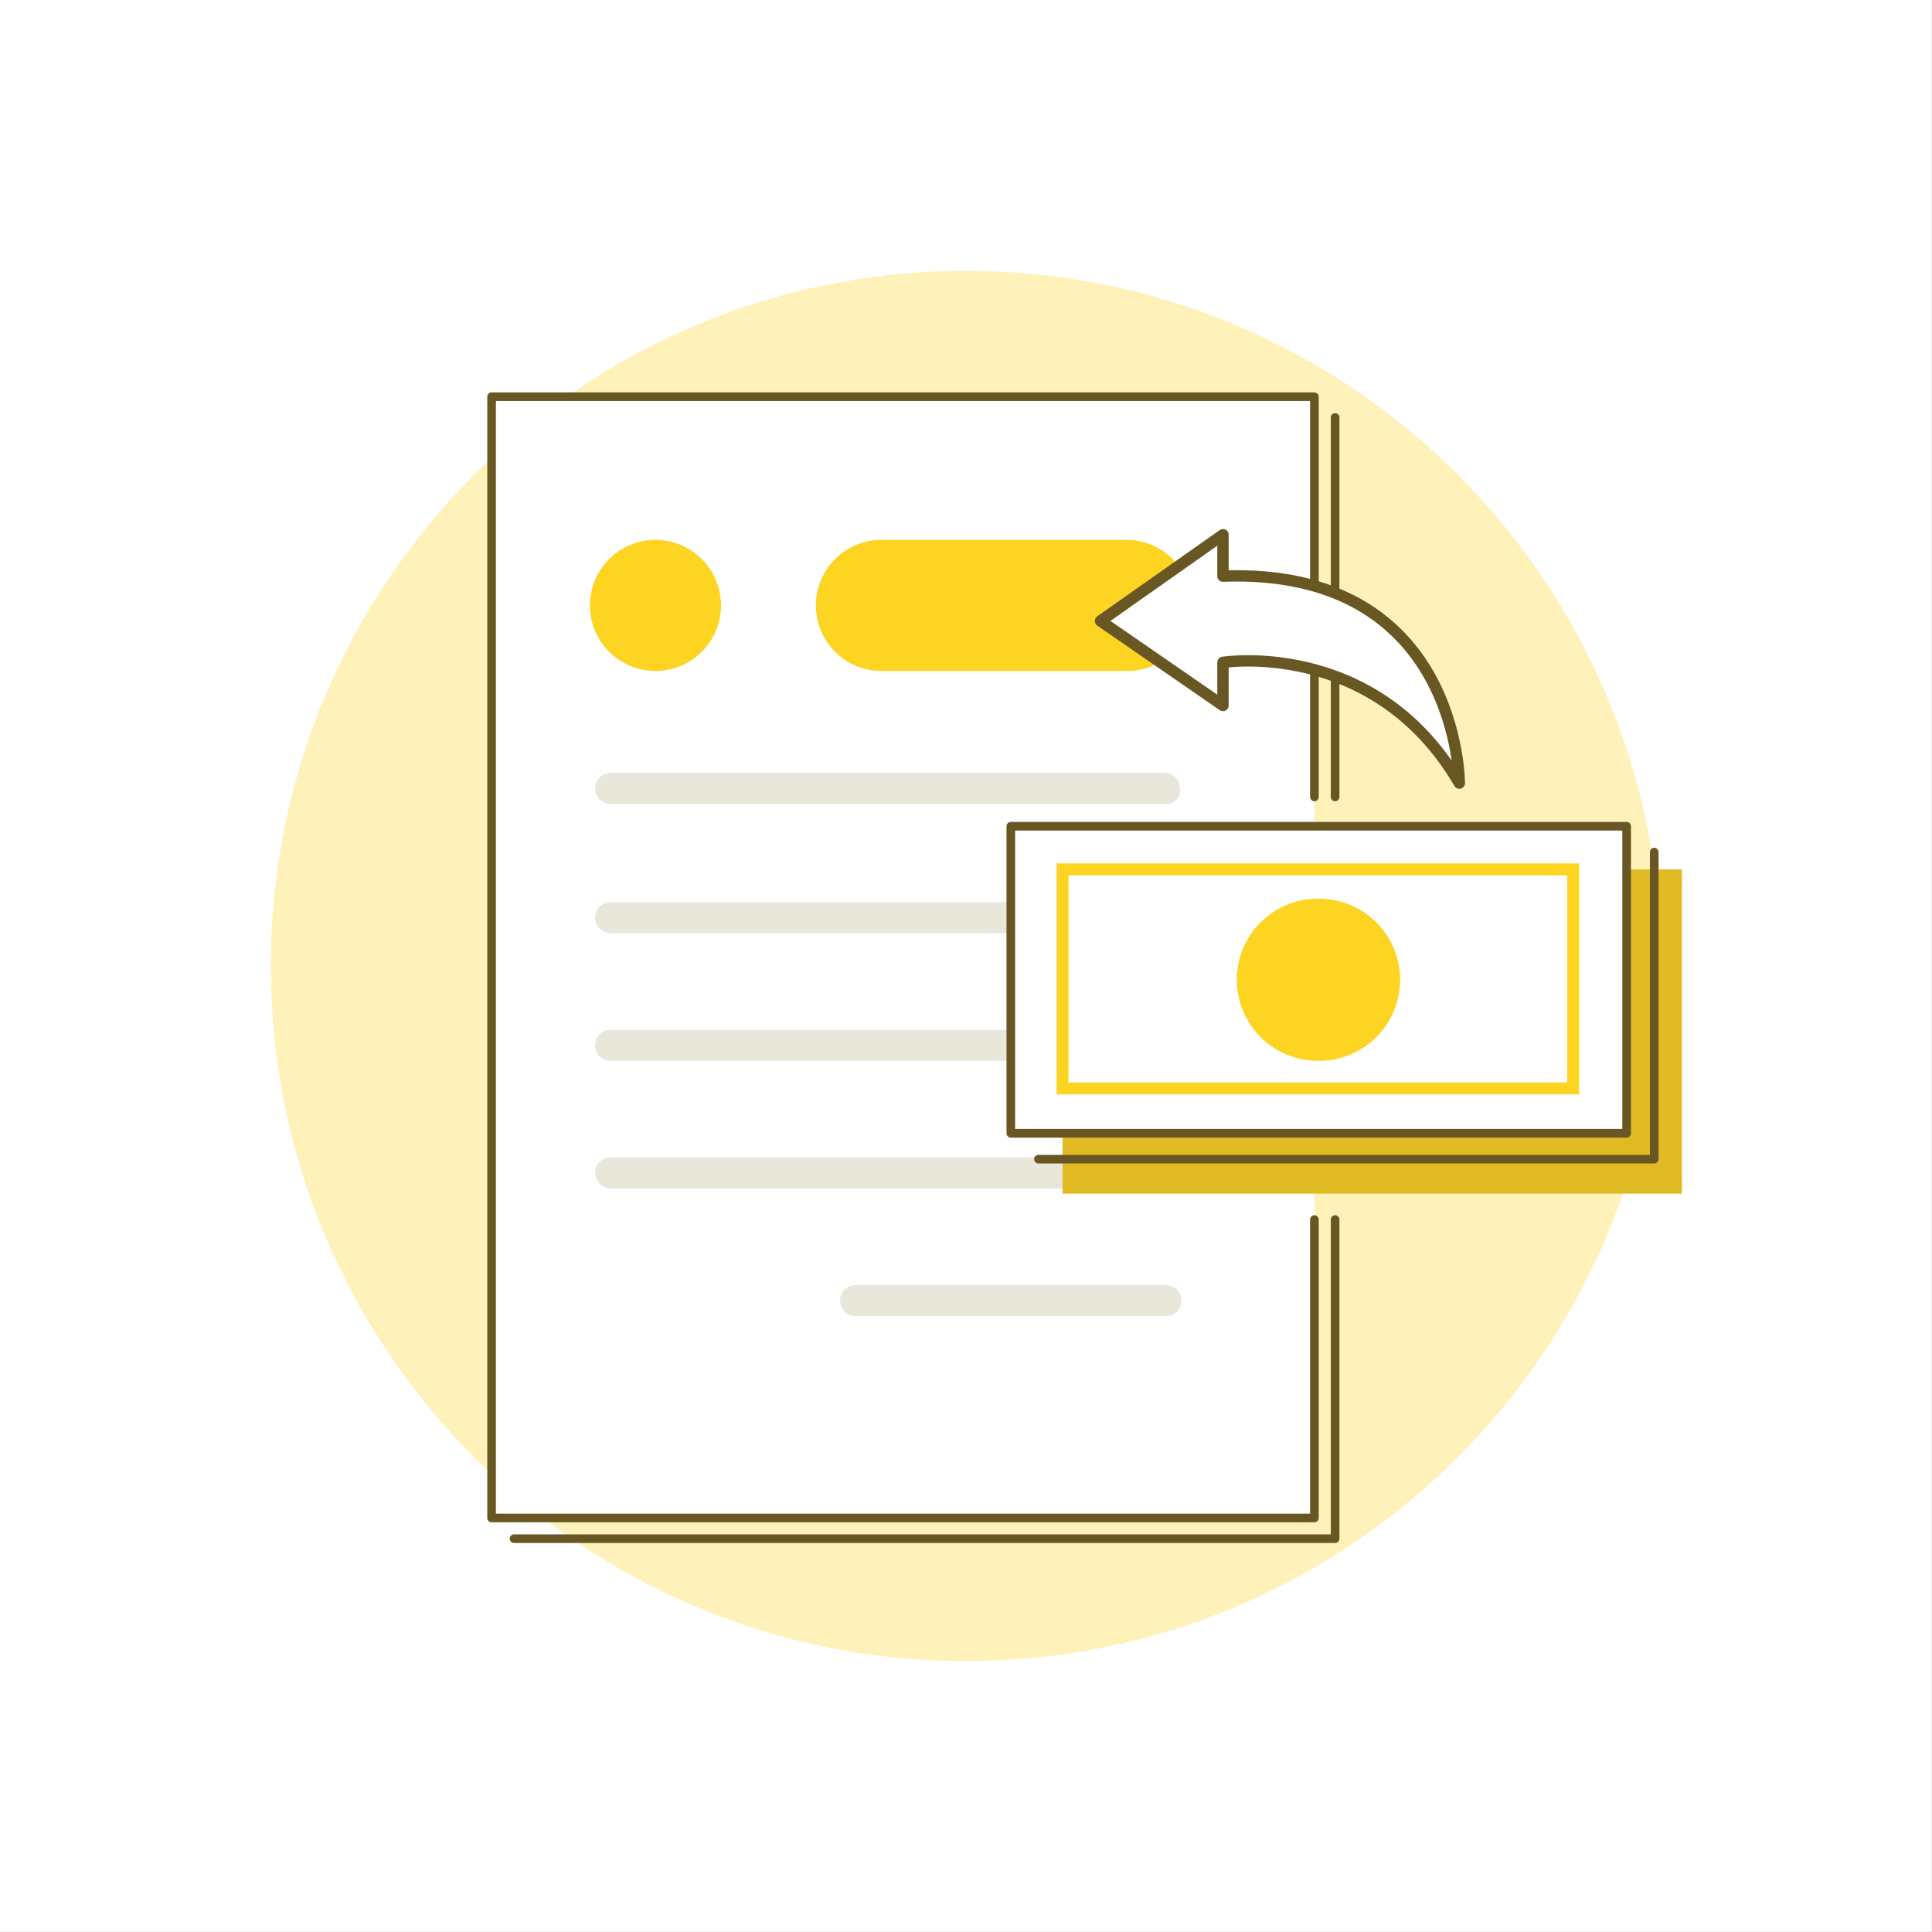 <svg xmlns="http://www.w3.org/2000/svg" xmlns:xlink="http://www.w3.org/1999/xlink" width="112" height="112" viewBox="0 0 112 112">
    <rect x="0" y="0" width="112" height="112" fill="#333333" stroke="none"/>
    <defs>
        <path id="a" d="M0 112h111.996V.004H0z"/>
    </defs>
    <g fill="none" fill-rule="evenodd">
        <path fill="#FFF" d="M0 111.996h111.996V0H0z"/>
        <g transform="translate(0 -.004)">
            <path fill="#FFF1BA" d="M55.998 15.702c22.257 0 40.3 18.043 40.3 40.3 0 22.257-18.043 40.3-40.3 40.3-22.257 0-40.3-18.043-40.3-40.3 0-22.257 18.043-40.3 40.3-40.3"/>
            <path stroke="#685723" stroke-linecap="round" stroke-linejoin="round" stroke-width=".5" d="M77.398 24.202v22M77.398 70.702v18.5h-47.6"/>
            <mask id="b" fill="#fff">
                <use xlink:href="#a"/>
            </mask>
            <path fill="#FFF" d="M28.498 88.002h47.7v-65h-47.7z" mask="url(#b)"/>
            <path fill="#E9E6DA" d="M67.598 46.602h-32.2c-.5 0-.9-.4-.9-.9s.4-.9.9-.9h32.1c.5 0 .9.4.9.9.1.5-.3.9-.8.9M67.598 54.102h-32.2c-.5 0-.9-.4-.9-.9s.4-.9.9-.9h32.1c.5 0 .9.4.9.9.1.5-.3.9-.8.9M67.598 61.502h-32.2c-.5 0-.9-.4-.9-.9s.4-.9.9-.9h32.1c.5 0 .9.4.9.9.1.5-.3.9-.8.9M67.598 68.902h-32.2c-.5 0-.9-.4-.9-.9s.4-.9.9-.9h32.1c.5 0 .9.4.9.9.1.5-.3.9-.8.9M67.598 76.302h-18c-.5 0-.9-.4-.9-.9s.4-.9.9-.9h18c.5 0 .9.4.9.9s-.4.9-.9.9" mask="url(#b)"/>
            <path fill="#FCD421" d="M65.298 38.902h-14.2c-2.1 0-3.8-1.7-3.8-3.8 0-2.1 1.7-3.8 3.8-3.8h14.2c2.1 0 3.8 1.7 3.8 3.8.1 2.1-1.6 3.8-3.8 3.8M37.998 31.302a3.8 3.8 0 1 1 .001 7.6 3.8 3.8 0 0 1 0-7.6" mask="url(#b)"/>
            <path stroke="#685723" stroke-linecap="round" stroke-linejoin="round" stroke-width=".5" d="M76.198 70.702v17.3h-47.7v-65h47.7v23.2" mask="url(#b)"/>
            <path fill="#E0BA23" d="M61.598 69.202h35.9v-18.8h-35.9z" mask="url(#b)"/>
            <path stroke="#685723" stroke-linecap="round" stroke-linejoin="round" stroke-width=".5" d="M95.898 49.402v17.8h-35.7" mask="url(#b)"/>
            <path fill="#FFF" d="M58.598 65.702h35.7v-17.8h-35.7z" mask="url(#b)"/>
            <path stroke="#685723" stroke-linecap="round" stroke-linejoin="round" stroke-width=".5" d="M58.598 65.702h35.7v-17.8h-35.7z" mask="url(#b)"/>
            <path fill="#FCD421" d="M76.398 52.102a4.7 4.7 0 1 1 0 9.399 4.7 4.7 0 0 1 0-9.4" mask="url(#b)"/>
            <path stroke="#FCD421" stroke-width=".692" d="M61.598 63.102h29.6v-12.7h-29.6z" mask="url(#b)"/>
            <path fill="#FFF" d="M70.898 33.402v-2.4l-7.1 5 7.1 4.9v-2.5s8.8-1.4 13.7 7c0 0 0-12.5-13.7-12" mask="url(#b)"/>
            <path stroke="#685723" stroke-linecap="round" stroke-linejoin="round" stroke-width=".659" d="M70.898 33.402v-2.4l-7.1 5 7.1 4.9v-2.5s8.8-1.4 13.7 7c0 0 0-12.5-13.7-12z" mask="url(#b)"/>
        </g>
    </g>
</svg>
